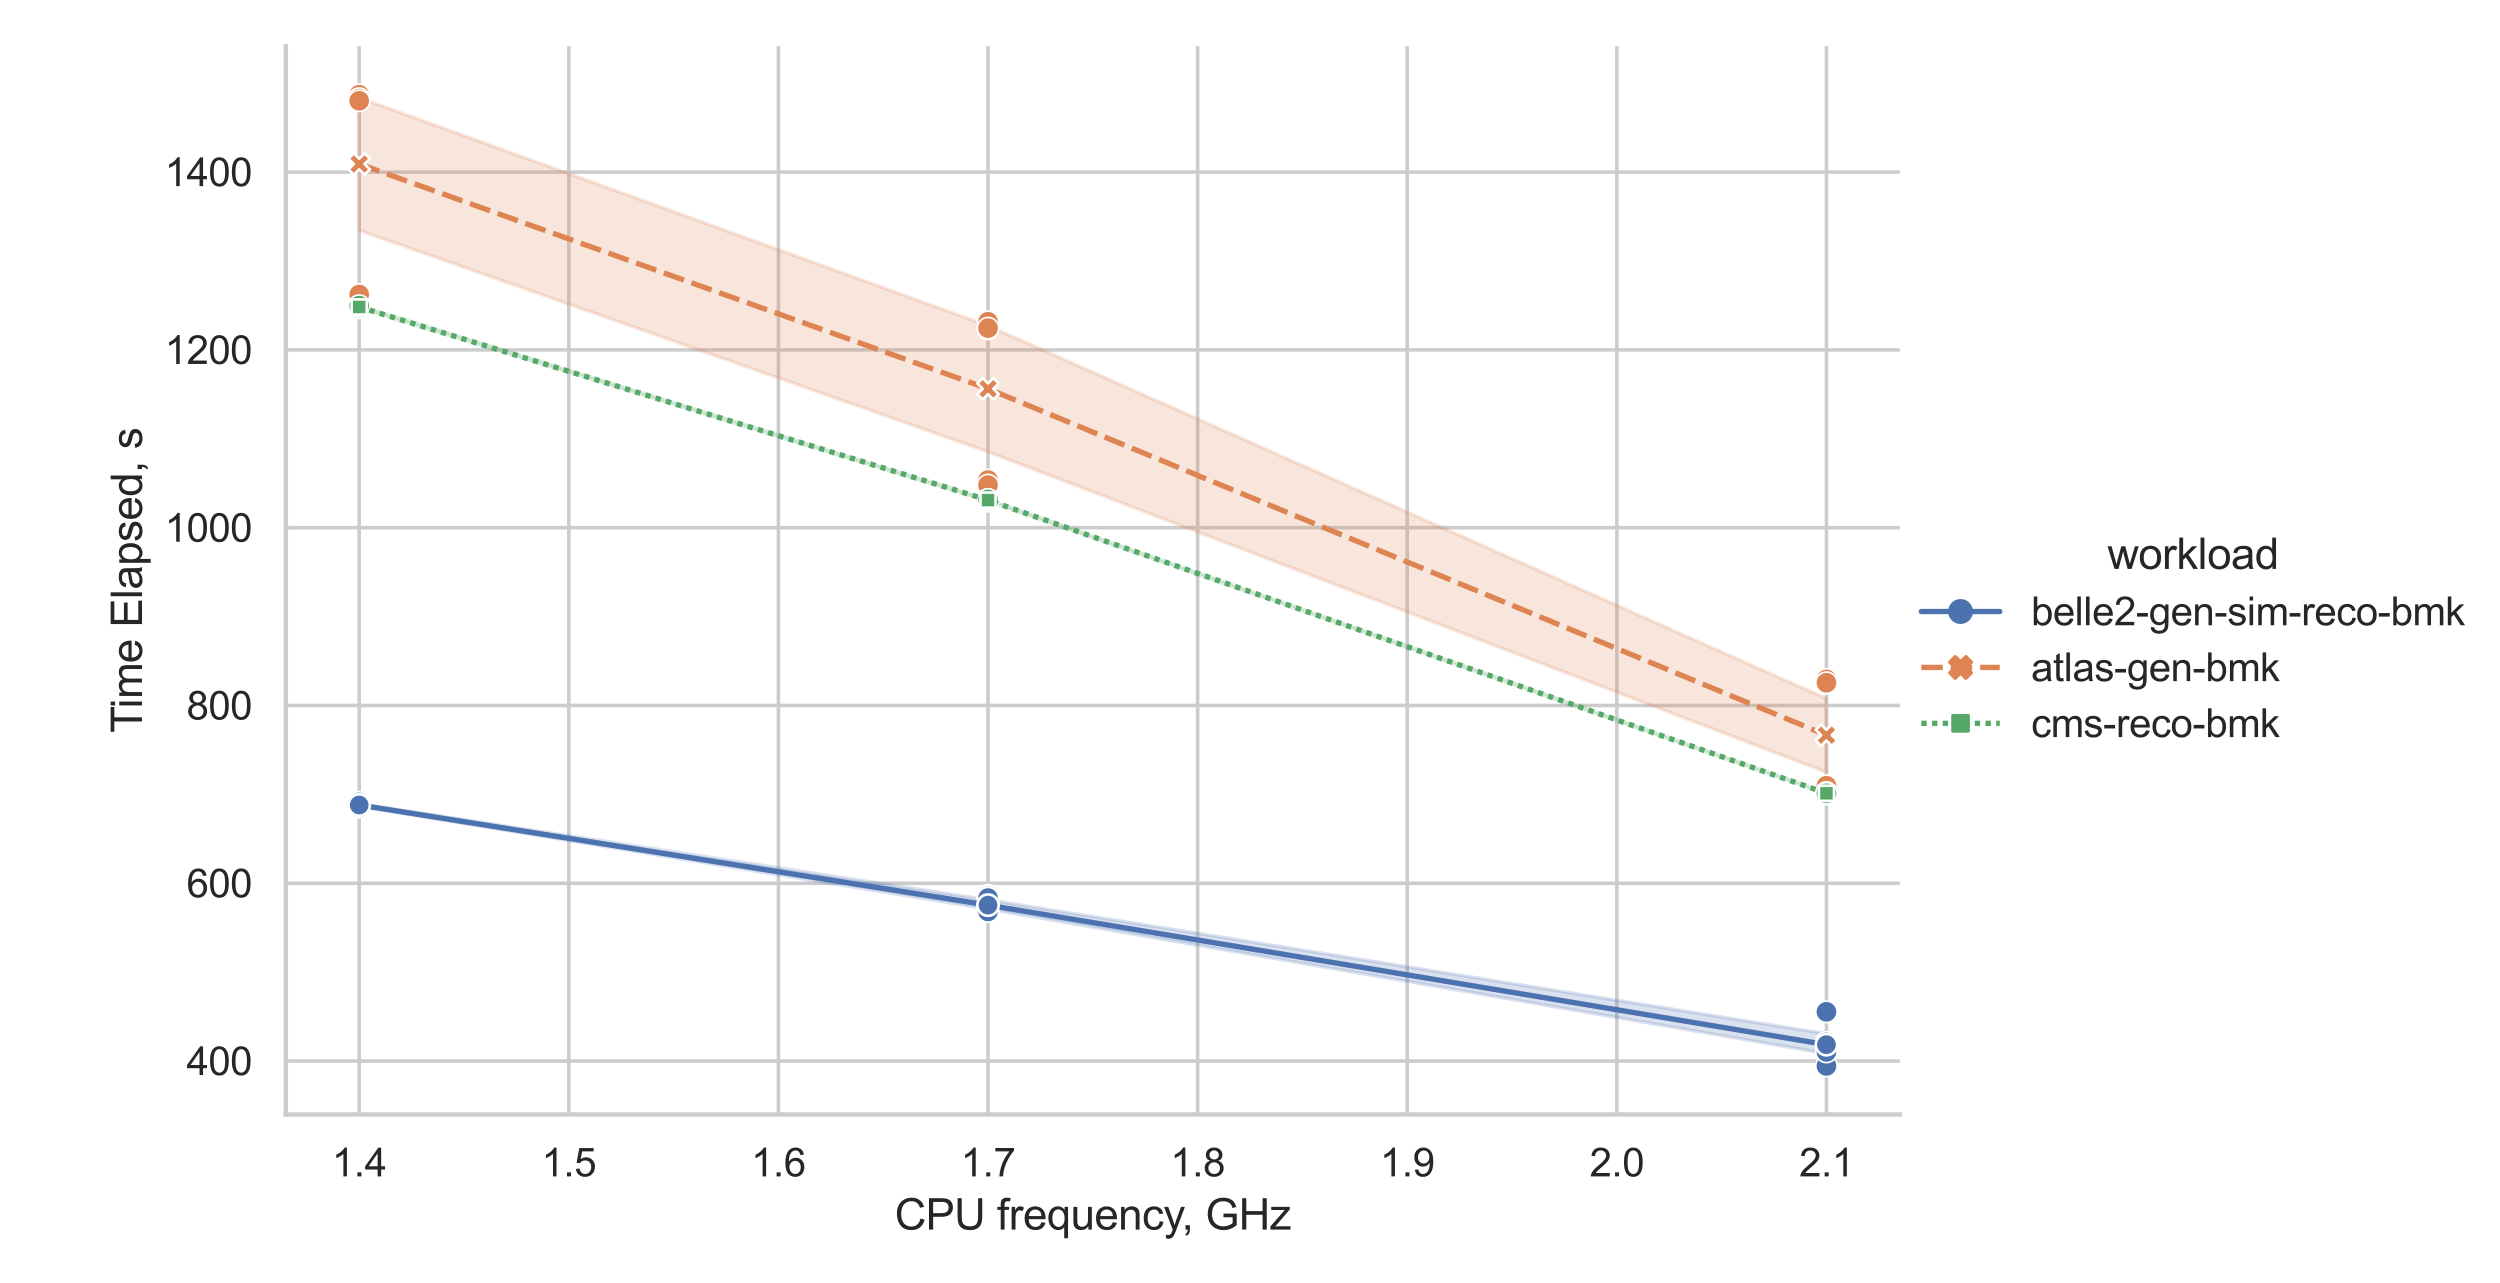 <?xml version="1.0" encoding="utf-8" standalone="no"?>
<!DOCTYPE svg PUBLIC "-//W3C//DTD SVG 1.1//EN"
  "http://www.w3.org/Graphics/SVG/1.1/DTD/svg11.dtd">
<svg xmlns:xlink="http://www.w3.org/1999/xlink" width="701.37pt" height="360pt" viewBox="0 0 701.37 360" xmlns="http://www.w3.org/2000/svg" version="1.1">
 <defs>
  <style type="text/css">*{stroke-linejoin: round; stroke-linecap: butt}</style>
 </defs>
 <g id="figure_1">
  <g id="patch_1">
   <path d="M 0 360 
L 701.37 360 
L 701.37 0 
L 0 0 
z
" style="fill: #ffffff"/>
  </g>
  <g id="axes_1">
   <g id="patch_2">
    <path d="M 80.19 312.66 
L 532.986 312.66 
L 532.986 12.96 
L 80.19 12.96 
z
" style="fill: #ffffff"/>
   </g>
   <g id="matplotlib.axis_1">
    <g id="xtick_1">
     <g id="line2d_1">
      <path d="M 100.772 312.66 
L 100.772 12.96 
" clip-path="url(#p0735599a68)" style="fill: none; stroke: #cccccc; stroke-linecap: round"/>
     </g>
     <g id="text_1">
      <!-- 1.4 -->
      <g style="fill: #262626" transform="translate(93.127 330.034) scale(0.11 -0.11)">
       <defs>
        <path id="ArialMT-31" d="M 2384 0 
L 1822 0 
L 1822 3584 
Q 1619 3391 1289 3197 
Q 959 3003 697 2906 
L 697 3450 
Q 1169 3672 1522 3987 
Q 1875 4303 2022 4600 
L 2384 4600 
L 2384 0 
z
" transform="scale(0.016)"/>
        <path id="ArialMT-2e" d="M 581 0 
L 581 641 
L 1222 641 
L 1222 0 
L 581 0 
z
" transform="scale(0.016)"/>
        <path id="ArialMT-34" d="M 2069 0 
L 2069 1097 
L 81 1097 
L 81 1613 
L 2172 4581 
L 2631 4581 
L 2631 1613 
L 3250 1613 
L 3250 1097 
L 2631 1097 
L 2631 0 
L 2069 0 
z
M 2069 1613 
L 2069 3678 
L 634 1613 
L 2069 1613 
z
" transform="scale(0.016)"/>
       </defs>
       <use xlink:href="#ArialMT-31"/>
       <use xlink:href="#ArialMT-2e" x="55.615"/>
       <use xlink:href="#ArialMT-34" x="83.398"/>
      </g>
     </g>
    </g>
    <g id="xtick_2">
     <g id="line2d_2">
      <path d="M 159.576 312.66 
L 159.576 12.96 
" clip-path="url(#p0735599a68)" style="fill: none; stroke: #cccccc; stroke-linecap: round"/>
     </g>
     <g id="text_2">
      <!-- 1.5 -->
      <g style="fill: #262626" transform="translate(151.931 330.034) scale(0.11 -0.11)">
       <defs>
        <path id="ArialMT-35" d="M 266 1200 
L 856 1250 
Q 922 819 1161 601 
Q 1400 384 1738 384 
Q 2144 384 2425 690 
Q 2706 997 2706 1503 
Q 2706 1984 2436 2262 
Q 2166 2541 1728 2541 
Q 1456 2541 1237 2417 
Q 1019 2294 894 2097 
L 366 2166 
L 809 4519 
L 3088 4519 
L 3088 3981 
L 1259 3981 
L 1013 2750 
Q 1425 3038 1878 3038 
Q 2478 3038 2890 2622 
Q 3303 2206 3303 1553 
Q 3303 931 2941 478 
Q 2500 -78 1738 -78 
Q 1113 -78 717 272 
Q 322 622 266 1200 
z
" transform="scale(0.016)"/>
       </defs>
       <use xlink:href="#ArialMT-31"/>
       <use xlink:href="#ArialMT-2e" x="55.615"/>
       <use xlink:href="#ArialMT-35" x="83.398"/>
      </g>
     </g>
    </g>
    <g id="xtick_3">
     <g id="line2d_3">
      <path d="M 218.381 312.66 
L 218.381 12.96 
" clip-path="url(#p0735599a68)" style="fill: none; stroke: #cccccc; stroke-linecap: round"/>
     </g>
     <g id="text_3">
      <!-- 1.6 -->
      <g style="fill: #262626" transform="translate(210.736 330.034) scale(0.11 -0.11)">
       <defs>
        <path id="ArialMT-36" d="M 3184 3459 
L 2625 3416 
Q 2550 3747 2413 3897 
Q 2184 4138 1850 4138 
Q 1581 4138 1378 3988 
Q 1113 3794 959 3422 
Q 806 3050 800 2363 
Q 1003 2672 1297 2822 
Q 1591 2972 1913 2972 
Q 2475 2972 2870 2558 
Q 3266 2144 3266 1488 
Q 3266 1056 3080 686 
Q 2894 316 2569 119 
Q 2244 -78 1831 -78 
Q 1128 -78 684 439 
Q 241 956 241 2144 
Q 241 3472 731 4075 
Q 1159 4600 1884 4600 
Q 2425 4600 2770 4297 
Q 3116 3994 3184 3459 
z
M 888 1484 
Q 888 1194 1011 928 
Q 1134 663 1356 523 
Q 1578 384 1822 384 
Q 2178 384 2434 671 
Q 2691 959 2691 1453 
Q 2691 1928 2437 2201 
Q 2184 2475 1800 2475 
Q 1419 2475 1153 2201 
Q 888 1928 888 1484 
z
" transform="scale(0.016)"/>
       </defs>
       <use xlink:href="#ArialMT-31"/>
       <use xlink:href="#ArialMT-2e" x="55.615"/>
       <use xlink:href="#ArialMT-36" x="83.398"/>
      </g>
     </g>
    </g>
    <g id="xtick_4">
     <g id="line2d_4">
      <path d="M 277.186 312.66 
L 277.186 12.96 
" clip-path="url(#p0735599a68)" style="fill: none; stroke: #cccccc; stroke-linecap: round"/>
     </g>
     <g id="text_4">
      <!-- 1.7 -->
      <g style="fill: #262626" transform="translate(269.541 330.034) scale(0.11 -0.11)">
       <defs>
        <path id="ArialMT-37" d="M 303 3981 
L 303 4522 
L 3269 4522 
L 3269 4084 
Q 2831 3619 2401 2847 
Q 1972 2075 1738 1259 
Q 1569 684 1522 0 
L 944 0 
Q 953 541 1156 1306 
Q 1359 2072 1739 2783 
Q 2119 3494 2547 3981 
L 303 3981 
z
" transform="scale(0.016)"/>
       </defs>
       <use xlink:href="#ArialMT-31"/>
       <use xlink:href="#ArialMT-2e" x="55.615"/>
       <use xlink:href="#ArialMT-37" x="83.398"/>
      </g>
     </g>
    </g>
    <g id="xtick_5">
     <g id="line2d_5">
      <path d="M 335.99 312.66 
L 335.99 12.96 
" clip-path="url(#p0735599a68)" style="fill: none; stroke: #cccccc; stroke-linecap: round"/>
     </g>
     <g id="text_5">
      <!-- 1.8 -->
      <g style="fill: #262626" transform="translate(328.345 330.034) scale(0.11 -0.11)">
       <defs>
        <path id="ArialMT-38" d="M 1131 2484 
Q 781 2613 612 2850 
Q 444 3088 444 3419 
Q 444 3919 803 4259 
Q 1163 4600 1759 4600 
Q 2359 4600 2725 4251 
Q 3091 3903 3091 3403 
Q 3091 3084 2923 2848 
Q 2756 2613 2416 2484 
Q 2838 2347 3058 2040 
Q 3278 1734 3278 1309 
Q 3278 722 2862 322 
Q 2447 -78 1769 -78 
Q 1091 -78 675 323 
Q 259 725 259 1325 
Q 259 1772 486 2073 
Q 713 2375 1131 2484 
z
M 1019 3438 
Q 1019 3113 1228 2906 
Q 1438 2700 1772 2700 
Q 2097 2700 2305 2904 
Q 2513 3109 2513 3406 
Q 2513 3716 2298 3927 
Q 2084 4138 1766 4138 
Q 1444 4138 1231 3931 
Q 1019 3725 1019 3438 
z
M 838 1322 
Q 838 1081 952 856 
Q 1066 631 1291 507 
Q 1516 384 1775 384 
Q 2178 384 2440 643 
Q 2703 903 2703 1303 
Q 2703 1709 2433 1975 
Q 2163 2241 1756 2241 
Q 1359 2241 1098 1978 
Q 838 1716 838 1322 
z
" transform="scale(0.016)"/>
       </defs>
       <use xlink:href="#ArialMT-31"/>
       <use xlink:href="#ArialMT-2e" x="55.615"/>
       <use xlink:href="#ArialMT-38" x="83.398"/>
      </g>
     </g>
    </g>
    <g id="xtick_6">
     <g id="line2d_6">
      <path d="M 394.795 312.66 
L 394.795 12.96 
" clip-path="url(#p0735599a68)" style="fill: none; stroke: #cccccc; stroke-linecap: round"/>
     </g>
     <g id="text_6">
      <!-- 1.9 -->
      <g style="fill: #262626" transform="translate(387.15 330.034) scale(0.11 -0.11)">
       <defs>
        <path id="ArialMT-39" d="M 350 1059 
L 891 1109 
Q 959 728 1153 556 
Q 1347 384 1650 384 
Q 1909 384 2104 503 
Q 2300 622 2425 820 
Q 2550 1019 2634 1356 
Q 2719 1694 2719 2044 
Q 2719 2081 2716 2156 
Q 2547 1888 2255 1720 
Q 1963 1553 1622 1553 
Q 1053 1553 659 1965 
Q 266 2378 266 3053 
Q 266 3750 677 4175 
Q 1088 4600 1706 4600 
Q 2153 4600 2523 4359 
Q 2894 4119 3086 3673 
Q 3278 3228 3278 2384 
Q 3278 1506 3087 986 
Q 2897 466 2520 194 
Q 2144 -78 1638 -78 
Q 1100 -78 759 220 
Q 419 519 350 1059 
z
M 2653 3081 
Q 2653 3566 2395 3850 
Q 2138 4134 1775 4134 
Q 1400 4134 1122 3828 
Q 844 3522 844 3034 
Q 844 2597 1108 2323 
Q 1372 2050 1759 2050 
Q 2150 2050 2401 2323 
Q 2653 2597 2653 3081 
z
" transform="scale(0.016)"/>
       </defs>
       <use xlink:href="#ArialMT-31"/>
       <use xlink:href="#ArialMT-2e" x="55.615"/>
       <use xlink:href="#ArialMT-39" x="83.398"/>
      </g>
     </g>
    </g>
    <g id="xtick_7">
     <g id="line2d_7">
      <path d="M 453.6 312.66 
L 453.6 12.96 
" clip-path="url(#p0735599a68)" style="fill: none; stroke: #cccccc; stroke-linecap: round"/>
     </g>
     <g id="text_7">
      <!-- 2.0 -->
      <g style="fill: #262626" transform="translate(445.955 330.034) scale(0.11 -0.11)">
       <defs>
        <path id="ArialMT-32" d="M 3222 541 
L 3222 0 
L 194 0 
Q 188 203 259 391 
Q 375 700 629 1000 
Q 884 1300 1366 1694 
Q 2113 2306 2375 2664 
Q 2638 3022 2638 3341 
Q 2638 3675 2398 3904 
Q 2159 4134 1775 4134 
Q 1369 4134 1125 3890 
Q 881 3647 878 3216 
L 300 3275 
Q 359 3922 746 4261 
Q 1134 4600 1788 4600 
Q 2447 4600 2831 4234 
Q 3216 3869 3216 3328 
Q 3216 3053 3103 2787 
Q 2991 2522 2730 2228 
Q 2469 1934 1863 1422 
Q 1356 997 1212 845 
Q 1069 694 975 541 
L 3222 541 
z
" transform="scale(0.016)"/>
        <path id="ArialMT-30" d="M 266 2259 
Q 266 3072 433 3567 
Q 600 4063 929 4331 
Q 1259 4600 1759 4600 
Q 2128 4600 2406 4451 
Q 2684 4303 2865 4023 
Q 3047 3744 3150 3342 
Q 3253 2941 3253 2259 
Q 3253 1453 3087 958 
Q 2922 463 2592 192 
Q 2263 -78 1759 -78 
Q 1097 -78 719 397 
Q 266 969 266 2259 
z
M 844 2259 
Q 844 1131 1108 757 
Q 1372 384 1759 384 
Q 2147 384 2411 759 
Q 2675 1134 2675 2259 
Q 2675 3391 2411 3762 
Q 2147 4134 1753 4134 
Q 1366 4134 1134 3806 
Q 844 3388 844 2259 
z
" transform="scale(0.016)"/>
       </defs>
       <use xlink:href="#ArialMT-32"/>
       <use xlink:href="#ArialMT-2e" x="55.615"/>
       <use xlink:href="#ArialMT-30" x="83.398"/>
      </g>
     </g>
    </g>
    <g id="xtick_8">
     <g id="line2d_8">
      <path d="M 512.405 312.66 
L 512.405 12.96 
" clip-path="url(#p0735599a68)" style="fill: none; stroke: #cccccc; stroke-linecap: round"/>
     </g>
     <g id="text_8">
      <!-- 2.1 -->
      <g style="fill: #262626" transform="translate(504.76 330.034) scale(0.11 -0.11)">
       <use xlink:href="#ArialMT-32"/>
       <use xlink:href="#ArialMT-2e" x="55.615"/>
       <use xlink:href="#ArialMT-31" x="83.398"/>
      </g>
     </g>
    </g>
    <g id="text_9">
     <!-- CPU frequency, GHz -->
     <g style="fill: #262626" transform="translate(251.014 344.955) scale(0.12 -0.12)">
      <defs>
       <path id="ArialMT-43" d="M 3763 1606 
L 4369 1453 
Q 4178 706 3683 314 
Q 3188 -78 2472 -78 
Q 1731 -78 1267 223 
Q 803 525 561 1097 
Q 319 1669 319 2325 
Q 319 3041 592 3573 
Q 866 4106 1370 4382 
Q 1875 4659 2481 4659 
Q 3169 4659 3637 4309 
Q 4106 3959 4291 3325 
L 3694 3184 
Q 3534 3684 3231 3912 
Q 2928 4141 2469 4141 
Q 1941 4141 1586 3887 
Q 1231 3634 1087 3207 
Q 944 2781 944 2328 
Q 944 1744 1114 1308 
Q 1284 872 1643 656 
Q 2003 441 2422 441 
Q 2931 441 3284 734 
Q 3638 1028 3763 1606 
z
" transform="scale(0.016)"/>
       <path id="ArialMT-50" d="M 494 0 
L 494 4581 
L 2222 4581 
Q 2678 4581 2919 4538 
Q 3256 4481 3484 4323 
Q 3713 4166 3852 3881 
Q 3991 3597 3991 3256 
Q 3991 2672 3619 2267 
Q 3247 1863 2275 1863 
L 1100 1863 
L 1100 0 
L 494 0 
z
M 1100 2403 
L 2284 2403 
Q 2872 2403 3119 2622 
Q 3366 2841 3366 3238 
Q 3366 3525 3220 3729 
Q 3075 3934 2838 4000 
Q 2684 4041 2272 4041 
L 1100 4041 
L 1100 2403 
z
" transform="scale(0.016)"/>
       <path id="ArialMT-55" d="M 3500 4581 
L 4106 4581 
L 4106 1934 
Q 4106 1244 3950 837 
Q 3794 431 3386 176 
Q 2978 -78 2316 -78 
Q 1672 -78 1262 144 
Q 853 366 678 786 
Q 503 1206 503 1934 
L 503 4581 
L 1109 4581 
L 1109 1938 
Q 1109 1341 1220 1058 
Q 1331 775 1601 622 
Q 1872 469 2263 469 
Q 2931 469 3215 772 
Q 3500 1075 3500 1938 
L 3500 4581 
z
" transform="scale(0.016)"/>
       <path id="ArialMT-20" transform="scale(0.016)"/>
       <path id="ArialMT-66" d="M 556 0 
L 556 2881 
L 59 2881 
L 59 3319 
L 556 3319 
L 556 3672 
Q 556 4006 616 4169 
Q 697 4388 901 4523 
Q 1106 4659 1475 4659 
Q 1713 4659 2000 4603 
L 1916 4113 
Q 1741 4144 1584 4144 
Q 1328 4144 1222 4034 
Q 1116 3925 1116 3625 
L 1116 3319 
L 1763 3319 
L 1763 2881 
L 1116 2881 
L 1116 0 
L 556 0 
z
" transform="scale(0.016)"/>
       <path id="ArialMT-72" d="M 416 0 
L 416 3319 
L 922 3319 
L 922 2816 
Q 1116 3169 1280 3281 
Q 1444 3394 1641 3394 
Q 1925 3394 2219 3213 
L 2025 2691 
Q 1819 2813 1613 2813 
Q 1428 2813 1281 2702 
Q 1134 2591 1072 2394 
Q 978 2094 978 1738 
L 978 0 
L 416 0 
z
" transform="scale(0.016)"/>
       <path id="ArialMT-65" d="M 2694 1069 
L 3275 997 
Q 3138 488 2766 206 
Q 2394 -75 1816 -75 
Q 1088 -75 661 373 
Q 234 822 234 1631 
Q 234 2469 665 2931 
Q 1097 3394 1784 3394 
Q 2450 3394 2872 2941 
Q 3294 2488 3294 1666 
Q 3294 1616 3291 1516 
L 816 1516 
Q 847 969 1125 678 
Q 1403 388 1819 388 
Q 2128 388 2347 550 
Q 2566 713 2694 1069 
z
M 847 1978 
L 2700 1978 
Q 2663 2397 2488 2606 
Q 2219 2931 1791 2931 
Q 1403 2931 1139 2672 
Q 875 2413 847 1978 
z
" transform="scale(0.016)"/>
       <path id="ArialMT-71" d="M 2538 -1272 
L 2538 353 
Q 2406 169 2170 47 
Q 1934 -75 1669 -75 
Q 1078 -75 651 397 
Q 225 869 225 1691 
Q 225 2191 398 2587 
Q 572 2984 901 3189 
Q 1231 3394 1625 3394 
Q 2241 3394 2594 2875 
L 2594 3319 
L 3100 3319 
L 3100 -1272 
L 2538 -1272 
z
M 803 1669 
Q 803 1028 1072 708 
Q 1341 388 1716 388 
Q 2075 388 2334 692 
Q 2594 997 2594 1619 
Q 2594 2281 2320 2615 
Q 2047 2950 1678 2950 
Q 1313 2950 1058 2639 
Q 803 2328 803 1669 
z
" transform="scale(0.016)"/>
       <path id="ArialMT-75" d="M 2597 0 
L 2597 488 
Q 2209 -75 1544 -75 
Q 1250 -75 995 37 
Q 741 150 617 320 
Q 494 491 444 738 
Q 409 903 409 1263 
L 409 3319 
L 972 3319 
L 972 1478 
Q 972 1038 1006 884 
Q 1059 663 1231 536 
Q 1403 409 1656 409 
Q 1909 409 2131 539 
Q 2353 669 2445 892 
Q 2538 1116 2538 1541 
L 2538 3319 
L 3100 3319 
L 3100 0 
L 2597 0 
z
" transform="scale(0.016)"/>
       <path id="ArialMT-6e" d="M 422 0 
L 422 3319 
L 928 3319 
L 928 2847 
Q 1294 3394 1984 3394 
Q 2284 3394 2536 3286 
Q 2788 3178 2913 3003 
Q 3038 2828 3088 2588 
Q 3119 2431 3119 2041 
L 3119 0 
L 2556 0 
L 2556 2019 
Q 2556 2363 2490 2533 
Q 2425 2703 2258 2804 
Q 2091 2906 1866 2906 
Q 1506 2906 1245 2678 
Q 984 2450 984 1813 
L 984 0 
L 422 0 
z
" transform="scale(0.016)"/>
       <path id="ArialMT-63" d="M 2588 1216 
L 3141 1144 
Q 3050 572 2676 248 
Q 2303 -75 1759 -75 
Q 1078 -75 664 370 
Q 250 816 250 1647 
Q 250 2184 428 2587 
Q 606 2991 970 3192 
Q 1334 3394 1763 3394 
Q 2303 3394 2647 3120 
Q 2991 2847 3088 2344 
L 2541 2259 
Q 2463 2594 2264 2762 
Q 2066 2931 1784 2931 
Q 1359 2931 1093 2626 
Q 828 2322 828 1663 
Q 828 994 1084 691 
Q 1341 388 1753 388 
Q 2084 388 2306 591 
Q 2528 794 2588 1216 
z
" transform="scale(0.016)"/>
       <path id="ArialMT-79" d="M 397 -1278 
L 334 -750 
Q 519 -800 656 -800 
Q 844 -800 956 -737 
Q 1069 -675 1141 -563 
Q 1194 -478 1313 -144 
Q 1328 -97 1363 -6 
L 103 3319 
L 709 3319 
L 1400 1397 
Q 1534 1031 1641 628 
Q 1738 1016 1872 1384 
L 2581 3319 
L 3144 3319 
L 1881 -56 
Q 1678 -603 1566 -809 
Q 1416 -1088 1222 -1217 
Q 1028 -1347 759 -1347 
Q 597 -1347 397 -1278 
z
" transform="scale(0.016)"/>
       <path id="ArialMT-2c" d="M 569 0 
L 569 641 
L 1209 641 
L 1209 0 
Q 1209 -353 1084 -570 
Q 959 -788 688 -906 
L 531 -666 
Q 709 -588 793 -436 
Q 878 -284 888 0 
L 569 0 
z
" transform="scale(0.016)"/>
       <path id="ArialMT-47" d="M 2638 1797 
L 2638 2334 
L 4578 2338 
L 4578 638 
Q 4131 281 3656 101 
Q 3181 -78 2681 -78 
Q 2006 -78 1454 211 
Q 903 500 622 1047 
Q 341 1594 341 2269 
Q 341 2938 620 3517 
Q 900 4097 1425 4378 
Q 1950 4659 2634 4659 
Q 3131 4659 3532 4498 
Q 3934 4338 4162 4050 
Q 4391 3763 4509 3300 
L 3963 3150 
Q 3859 3500 3706 3700 
Q 3553 3900 3268 4020 
Q 2984 4141 2638 4141 
Q 2222 4141 1919 4014 
Q 1616 3888 1430 3681 
Q 1244 3475 1141 3228 
Q 966 2803 966 2306 
Q 966 1694 1177 1281 
Q 1388 869 1791 669 
Q 2194 469 2647 469 
Q 3041 469 3416 620 
Q 3791 772 3984 944 
L 3984 1797 
L 2638 1797 
z
" transform="scale(0.016)"/>
       <path id="ArialMT-48" d="M 513 0 
L 513 4581 
L 1119 4581 
L 1119 2700 
L 3500 2700 
L 3500 4581 
L 4106 4581 
L 4106 0 
L 3500 0 
L 3500 2159 
L 1119 2159 
L 1119 0 
L 513 0 
z
" transform="scale(0.016)"/>
       <path id="ArialMT-7a" d="M 125 0 
L 125 456 
L 2238 2881 
Q 1878 2863 1603 2863 
L 250 2863 
L 250 3319 
L 2963 3319 
L 2963 2947 
L 1166 841 
L 819 456 
Q 1197 484 1528 484 
L 3063 484 
L 3063 0 
L 125 0 
z
" transform="scale(0.016)"/>
      </defs>
      <use xlink:href="#ArialMT-43"/>
      <use xlink:href="#ArialMT-50" x="72.217"/>
      <use xlink:href="#ArialMT-55" x="138.916"/>
      <use xlink:href="#ArialMT-20" x="211.133"/>
      <use xlink:href="#ArialMT-66" x="238.916"/>
      <use xlink:href="#ArialMT-72" x="266.699"/>
      <use xlink:href="#ArialMT-65" x="300"/>
      <use xlink:href="#ArialMT-71" x="355.615"/>
      <use xlink:href="#ArialMT-75" x="411.23"/>
      <use xlink:href="#ArialMT-65" x="466.846"/>
      <use xlink:href="#ArialMT-6e" x="522.461"/>
      <use xlink:href="#ArialMT-63" x="578.076"/>
      <use xlink:href="#ArialMT-79" x="628.076"/>
      <use xlink:href="#ArialMT-2c" x="670.701"/>
      <use xlink:href="#ArialMT-20" x="698.484"/>
      <use xlink:href="#ArialMT-47" x="726.268"/>
      <use xlink:href="#ArialMT-48" x="804.051"/>
      <use xlink:href="#ArialMT-7a" x="876.268"/>
     </g>
    </g>
   </g>
   <g id="matplotlib.axis_2">
    <g id="ytick_1">
     <g id="line2d_9">
      <path d="M 80.19 297.679 
L 532.986 297.679 
" clip-path="url(#p0735599a68)" style="fill: none; stroke: #cccccc; stroke-linecap: round"/>
     </g>
     <g id="text_10">
      <!-- 400 -->
      <g style="fill: #262626" transform="translate(52.339 301.616) scale(0.11 -0.11)">
       <use xlink:href="#ArialMT-34"/>
       <use xlink:href="#ArialMT-30" x="55.615"/>
       <use xlink:href="#ArialMT-30" x="111.23"/>
      </g>
     </g>
    </g>
    <g id="ytick_2">
     <g id="line2d_10">
      <path d="M 80.19 247.799 
L 532.986 247.799 
" clip-path="url(#p0735599a68)" style="fill: none; stroke: #cccccc; stroke-linecap: round"/>
     </g>
     <g id="text_11">
      <!-- 600 -->
      <g style="fill: #262626" transform="translate(52.339 251.736) scale(0.11 -0.11)">
       <use xlink:href="#ArialMT-36"/>
       <use xlink:href="#ArialMT-30" x="55.615"/>
       <use xlink:href="#ArialMT-30" x="111.23"/>
      </g>
     </g>
    </g>
    <g id="ytick_3">
     <g id="line2d_11">
      <path d="M 80.19 197.919 
L 532.986 197.919 
" clip-path="url(#p0735599a68)" style="fill: none; stroke: #cccccc; stroke-linecap: round"/>
     </g>
     <g id="text_12">
      <!-- 800 -->
      <g style="fill: #262626" transform="translate(52.339 201.856) scale(0.11 -0.11)">
       <use xlink:href="#ArialMT-38"/>
       <use xlink:href="#ArialMT-30" x="55.615"/>
       <use xlink:href="#ArialMT-30" x="111.23"/>
      </g>
     </g>
    </g>
    <g id="ytick_4">
     <g id="line2d_12">
      <path d="M 80.19 148.04 
L 532.986 148.04 
" clip-path="url(#p0735599a68)" style="fill: none; stroke: #cccccc; stroke-linecap: round"/>
     </g>
     <g id="text_13">
      <!-- 1000 -->
      <g style="fill: #262626" transform="translate(46.222 151.976) scale(0.11 -0.11)">
       <use xlink:href="#ArialMT-31"/>
       <use xlink:href="#ArialMT-30" x="55.615"/>
       <use xlink:href="#ArialMT-30" x="111.23"/>
       <use xlink:href="#ArialMT-30" x="166.846"/>
      </g>
     </g>
    </g>
    <g id="ytick_5">
     <g id="line2d_13">
      <path d="M 80.19 98.16 
L 532.986 98.16 
" clip-path="url(#p0735599a68)" style="fill: none; stroke: #cccccc; stroke-linecap: round"/>
     </g>
     <g id="text_14">
      <!-- 1200 -->
      <g style="fill: #262626" transform="translate(46.222 102.097) scale(0.11 -0.11)">
       <use xlink:href="#ArialMT-31"/>
       <use xlink:href="#ArialMT-32" x="55.615"/>
       <use xlink:href="#ArialMT-30" x="111.23"/>
       <use xlink:href="#ArialMT-30" x="166.846"/>
      </g>
     </g>
    </g>
    <g id="ytick_6">
     <g id="line2d_14">
      <path d="M 80.19 48.28 
L 532.986 48.28 
" clip-path="url(#p0735599a68)" style="fill: none; stroke: #cccccc; stroke-linecap: round"/>
     </g>
     <g id="text_15">
      <!-- 1400 -->
      <g style="fill: #262626" transform="translate(46.222 52.217) scale(0.11 -0.11)">
       <use xlink:href="#ArialMT-31"/>
       <use xlink:href="#ArialMT-34" x="55.615"/>
       <use xlink:href="#ArialMT-30" x="111.23"/>
       <use xlink:href="#ArialMT-30" x="166.846"/>
      </g>
     </g>
    </g>
    <g id="text_16">
     <!-- Time Elapsed, s -->
     <g style="fill: #262626" transform="translate(39.837 205.599) rotate(-90) scale(0.12 -0.12)">
      <defs>
       <path id="ArialMT-54" d="M 1659 0 
L 1659 4041 
L 150 4041 
L 150 4581 
L 3781 4581 
L 3781 4041 
L 2266 4041 
L 2266 0 
L 1659 0 
z
" transform="scale(0.016)"/>
       <path id="ArialMT-69" d="M 425 3934 
L 425 4581 
L 988 4581 
L 988 3934 
L 425 3934 
z
M 425 0 
L 425 3319 
L 988 3319 
L 988 0 
L 425 0 
z
" transform="scale(0.016)"/>
       <path id="ArialMT-6d" d="M 422 0 
L 422 3319 
L 925 3319 
L 925 2853 
Q 1081 3097 1340 3245 
Q 1600 3394 1931 3394 
Q 2300 3394 2536 3241 
Q 2772 3088 2869 2813 
Q 3263 3394 3894 3394 
Q 4388 3394 4653 3120 
Q 4919 2847 4919 2278 
L 4919 0 
L 4359 0 
L 4359 2091 
Q 4359 2428 4304 2576 
Q 4250 2725 4106 2815 
Q 3963 2906 3769 2906 
Q 3419 2906 3187 2673 
Q 2956 2441 2956 1928 
L 2956 0 
L 2394 0 
L 2394 2156 
Q 2394 2531 2256 2718 
Q 2119 2906 1806 2906 
Q 1569 2906 1367 2781 
Q 1166 2656 1075 2415 
Q 984 2175 984 1722 
L 984 0 
L 422 0 
z
" transform="scale(0.016)"/>
       <path id="ArialMT-45" d="M 506 0 
L 506 4581 
L 3819 4581 
L 3819 4041 
L 1113 4041 
L 1113 2638 
L 3647 2638 
L 3647 2100 
L 1113 2100 
L 1113 541 
L 3925 541 
L 3925 0 
L 506 0 
z
" transform="scale(0.016)"/>
       <path id="ArialMT-6c" d="M 409 0 
L 409 4581 
L 972 4581 
L 972 0 
L 409 0 
z
" transform="scale(0.016)"/>
       <path id="ArialMT-61" d="M 2588 409 
Q 2275 144 1986 34 
Q 1697 -75 1366 -75 
Q 819 -75 525 192 
Q 231 459 231 875 
Q 231 1119 342 1320 
Q 453 1522 633 1644 
Q 813 1766 1038 1828 
Q 1203 1872 1538 1913 
Q 2219 1994 2541 2106 
Q 2544 2222 2544 2253 
Q 2544 2597 2384 2738 
Q 2169 2928 1744 2928 
Q 1347 2928 1158 2789 
Q 969 2650 878 2297 
L 328 2372 
Q 403 2725 575 2942 
Q 747 3159 1072 3276 
Q 1397 3394 1825 3394 
Q 2250 3394 2515 3294 
Q 2781 3194 2906 3042 
Q 3031 2891 3081 2659 
Q 3109 2516 3109 2141 
L 3109 1391 
Q 3109 606 3145 398 
Q 3181 191 3288 0 
L 2700 0 
Q 2613 175 2588 409 
z
M 2541 1666 
Q 2234 1541 1622 1453 
Q 1275 1403 1131 1340 
Q 988 1278 909 1158 
Q 831 1038 831 891 
Q 831 666 1001 516 
Q 1172 366 1500 366 
Q 1825 366 2078 508 
Q 2331 650 2450 897 
Q 2541 1088 2541 1459 
L 2541 1666 
z
" transform="scale(0.016)"/>
       <path id="ArialMT-70" d="M 422 -1272 
L 422 3319 
L 934 3319 
L 934 2888 
Q 1116 3141 1344 3267 
Q 1572 3394 1897 3394 
Q 2322 3394 2647 3175 
Q 2972 2956 3137 2557 
Q 3303 2159 3303 1684 
Q 3303 1175 3120 767 
Q 2938 359 2589 142 
Q 2241 -75 1856 -75 
Q 1575 -75 1351 44 
Q 1128 163 984 344 
L 984 -1272 
L 422 -1272 
z
M 931 1641 
Q 931 1000 1190 694 
Q 1450 388 1819 388 
Q 2194 388 2461 705 
Q 2728 1022 2728 1688 
Q 2728 2322 2467 2637 
Q 2206 2953 1844 2953 
Q 1484 2953 1207 2617 
Q 931 2281 931 1641 
z
" transform="scale(0.016)"/>
       <path id="ArialMT-73" d="M 197 991 
L 753 1078 
Q 800 744 1014 566 
Q 1228 388 1613 388 
Q 2000 388 2187 545 
Q 2375 703 2375 916 
Q 2375 1106 2209 1216 
Q 2094 1291 1634 1406 
Q 1016 1563 777 1677 
Q 538 1791 414 1992 
Q 291 2194 291 2438 
Q 291 2659 392 2848 
Q 494 3038 669 3163 
Q 800 3259 1026 3326 
Q 1253 3394 1513 3394 
Q 1903 3394 2198 3281 
Q 2494 3169 2634 2976 
Q 2775 2784 2828 2463 
L 2278 2388 
Q 2241 2644 2061 2787 
Q 1881 2931 1553 2931 
Q 1166 2931 1000 2803 
Q 834 2675 834 2503 
Q 834 2394 903 2306 
Q 972 2216 1119 2156 
Q 1203 2125 1616 2013 
Q 2213 1853 2448 1751 
Q 2684 1650 2818 1456 
Q 2953 1263 2953 975 
Q 2953 694 2789 445 
Q 2625 197 2315 61 
Q 2006 -75 1616 -75 
Q 969 -75 630 194 
Q 291 463 197 991 
z
" transform="scale(0.016)"/>
       <path id="ArialMT-64" d="M 2575 0 
L 2575 419 
Q 2259 -75 1647 -75 
Q 1250 -75 917 144 
Q 584 363 401 755 
Q 219 1147 219 1656 
Q 219 2153 384 2558 
Q 550 2963 881 3178 
Q 1213 3394 1622 3394 
Q 1922 3394 2156 3267 
Q 2391 3141 2538 2938 
L 2538 4581 
L 3097 4581 
L 3097 0 
L 2575 0 
z
M 797 1656 
Q 797 1019 1065 703 
Q 1334 388 1700 388 
Q 2069 388 2326 689 
Q 2584 991 2584 1609 
Q 2584 2291 2321 2609 
Q 2059 2928 1675 2928 
Q 1300 2928 1048 2622 
Q 797 2316 797 1656 
z
" transform="scale(0.016)"/>
      </defs>
      <use xlink:href="#ArialMT-54"/>
      <use xlink:href="#ArialMT-69" x="57.334"/>
      <use xlink:href="#ArialMT-6d" x="79.551"/>
      <use xlink:href="#ArialMT-65" x="162.852"/>
      <use xlink:href="#ArialMT-20" x="218.467"/>
      <use xlink:href="#ArialMT-45" x="246.25"/>
      <use xlink:href="#ArialMT-6c" x="312.949"/>
      <use xlink:href="#ArialMT-61" x="335.166"/>
      <use xlink:href="#ArialMT-70" x="390.781"/>
      <use xlink:href="#ArialMT-73" x="446.396"/>
      <use xlink:href="#ArialMT-65" x="496.396"/>
      <use xlink:href="#ArialMT-64" x="552.012"/>
      <use xlink:href="#ArialMT-2c" x="607.627"/>
      <use xlink:href="#ArialMT-20" x="635.41"/>
      <use xlink:href="#ArialMT-73" x="663.193"/>
     </g>
    </g>
   </g>
   <g id="PolyCollection_1">
    <defs>
     <path id="m9198cac16f" d="M 100.772 -134.532 
L 100.772 -133.779 
L 277.186 -104.962 
L 512.405 -64.403 
L 512.405 -69.977 
L 512.405 -69.977 
L 277.186 -107.536 
L 100.772 -134.532 
z
" style="stroke: #4c72b0; stroke-opacity: 0.2"/>
    </defs>
    <g clip-path="url(#p0735599a68)">
     <use xlink:href="#m9198cac16f" x="0" y="360" style="fill: #4c72b0; fill-opacity: 0.2; stroke: #4c72b0; stroke-opacity: 0.2"/>
    </g>
   </g>
   <g id="PolyCollection_2">
    <defs>
     <path id="mb509a01d90" d="M 100.772 -332.589 
L 100.772 -295.377 
L 277.186 -233.24 
L 512.405 -143.342 
L 512.405 -164.01 
L 512.405 -164.01 
L 277.186 -268.611 
L 100.772 -332.589 
z
" style="stroke: #dd8452; stroke-opacity: 0.2"/>
    </defs>
    <g clip-path="url(#p0735599a68)">
     <use xlink:href="#mb509a01d90" x="0" y="360" style="fill: #dd8452; fill-opacity: 0.2; stroke: #dd8452; stroke-opacity: 0.2"/>
    </g>
   </g>
   <g id="PolyCollection_3">
    <defs>
     <path id="m6ac00be395" d="M 100.772 -274.245 
L 100.772 -273.643 
L 277.186 -219.38 
L 512.405 -137.225 
L 512.405 -137.681 
L 512.405 -137.681 
L 277.186 -219.898 
L 100.772 -274.245 
z
" style="stroke: #55a868; stroke-opacity: 0.2"/>
    </defs>
    <g clip-path="url(#p0735599a68)">
     <use xlink:href="#m6ac00be395" x="0" y="360" style="fill: #55a868; fill-opacity: 0.2; stroke: #55a868; stroke-opacity: 0.2"/>
    </g>
   </g>
   <g id="PathCollection_1">
    <defs>
     <path id="C0_0_3325ddc40f" d="M 0 3 
C 0.796 3 1.559 2.684 2.121 2.121 
C 2.684 1.559 3 0.796 3 -0 
C 3 -0.796 2.684 -1.559 2.121 -2.121 
C 1.559 -2.684 0.796 -3 0 -3 
C -0.796 -3 -1.559 -2.684 -2.121 -2.121 
C -2.684 -1.559 -3 -0.796 -3 0 
C -3 0.796 -2.684 1.559 -2.121 2.121 
C -1.559 2.684 -0.796 3 0 3 
z
"/>
    </defs>
    <g clip-path="url(#p0735599a68)">
     <use xlink:href="#C0_0_3325ddc40f" x="512.405" y="299.037" style="fill: #4c72b0; stroke: #ffffff; stroke-width: 0.48"/>
    </g>
    <g clip-path="url(#p0735599a68)">
     <use xlink:href="#C0_0_3325ddc40f" x="277.186" y="255.163" style="fill: #4c72b0; stroke: #ffffff; stroke-width: 0.48"/>
    </g>
    <g clip-path="url(#p0735599a68)">
     <use xlink:href="#C0_0_3325ddc40f" x="100.772" y="225.702" style="fill: #4c72b0; stroke: #ffffff; stroke-width: 0.48"/>
    </g>
    <g clip-path="url(#p0735599a68)">
     <use xlink:href="#C0_0_3325ddc40f" x="512.405" y="292.625" style="fill: #4c72b0; stroke: #ffffff; stroke-width: 0.48"/>
    </g>
    <g clip-path="url(#p0735599a68)">
     <use xlink:href="#C0_0_3325ddc40f" x="277.186" y="255.072" style="fill: #4c72b0; stroke: #ffffff; stroke-width: 0.48"/>
    </g>
    <g clip-path="url(#p0735599a68)">
     <use xlink:href="#C0_0_3325ddc40f" x="277.186" y="255.294" style="fill: #4c72b0; stroke: #ffffff; stroke-width: 0.48"/>
    </g>
    <g clip-path="url(#p0735599a68)">
     <use xlink:href="#C0_0_3325ddc40f" x="512.405" y="293.548" style="fill: #4c72b0; stroke: #ffffff; stroke-width: 0.48"/>
    </g>
    <g clip-path="url(#p0735599a68)">
     <use xlink:href="#C0_0_3325ddc40f" x="512.405" y="293.314" style="fill: #4c72b0; stroke: #ffffff; stroke-width: 0.48"/>
    </g>
    <g clip-path="url(#p0735599a68)">
     <use xlink:href="#C0_0_3325ddc40f" x="100.772" y="225.116" style="fill: #4c72b0; stroke: #ffffff; stroke-width: 0.48"/>
    </g>
    <g clip-path="url(#p0735599a68)">
     <use xlink:href="#C0_0_3325ddc40f" x="100.772" y="225.704" style="fill: #4c72b0; stroke: #ffffff; stroke-width: 0.48"/>
    </g>
    <g clip-path="url(#p0735599a68)">
     <use xlink:href="#C0_0_3325ddc40f" x="100.772" y="226.297" style="fill: #4c72b0; stroke: #ffffff; stroke-width: 0.48"/>
    </g>
    <g clip-path="url(#p0735599a68)">
     <use xlink:href="#C0_0_3325ddc40f" x="277.186" y="255.6" style="fill: #4c72b0; stroke: #ffffff; stroke-width: 0.48"/>
    </g>
    <g clip-path="url(#p0735599a68)">
     <use xlink:href="#C0_0_3325ddc40f" x="512.405" y="292.444" style="fill: #4c72b0; stroke: #ffffff; stroke-width: 0.48"/>
    </g>
    <g clip-path="url(#p0735599a68)">
     <use xlink:href="#C0_0_3325ddc40f" x="277.186" y="255.709" style="fill: #4c72b0; stroke: #ffffff; stroke-width: 0.48"/>
    </g>
    <g clip-path="url(#p0735599a68)">
     <use xlink:href="#C0_0_3325ddc40f" x="100.772" y="226.404" style="fill: #4c72b0; stroke: #ffffff; stroke-width: 0.48"/>
    </g>
    <g clip-path="url(#p0735599a68)">
     <use xlink:href="#C0_0_3325ddc40f" x="512.405" y="283.862" style="fill: #4c72b0; stroke: #ffffff; stroke-width: 0.48"/>
    </g>
    <g clip-path="url(#p0735599a68)">
     <use xlink:href="#C0_0_3325ddc40f" x="277.186" y="251.172" style="fill: #4c72b0; stroke: #ffffff; stroke-width: 0.48"/>
    </g>
    <g clip-path="url(#p0735599a68)">
     <use xlink:href="#C0_0_3325ddc40f" x="277.186" y="251.503" style="fill: #4c72b0; stroke: #ffffff; stroke-width: 0.48"/>
    </g>
    <g clip-path="url(#p0735599a68)">
     <use xlink:href="#C0_0_3325ddc40f" x="512.405" y="294.678" style="fill: #4c72b0; stroke: #ffffff; stroke-width: 0.48"/>
    </g>
    <g clip-path="url(#p0735599a68)">
     <use xlink:href="#C0_0_3325ddc40f" x="277.186" y="251.957" style="fill: #4c72b0; stroke: #ffffff; stroke-width: 0.48"/>
    </g>
    <g clip-path="url(#p0735599a68)">
     <use xlink:href="#C0_0_3325ddc40f" x="512.405" y="295.123" style="fill: #4c72b0; stroke: #ffffff; stroke-width: 0.48"/>
    </g>
    <g clip-path="url(#p0735599a68)">
     <use xlink:href="#C0_0_3325ddc40f" x="512.405" y="222.339" style="fill: #dd8452; stroke: #ffffff; stroke-width: 0.48"/>
    </g>
    <g clip-path="url(#p0735599a68)">
     <use xlink:href="#C0_0_3325ddc40f" x="277.186" y="92.29" style="fill: #dd8452; stroke: #ffffff; stroke-width: 0.48"/>
    </g>
    <g clip-path="url(#p0735599a68)">
     <use xlink:href="#C0_0_3325ddc40f" x="512.405" y="190.6" style="fill: #dd8452; stroke: #ffffff; stroke-width: 0.48"/>
    </g>
    <g clip-path="url(#p0735599a68)">
     <use xlink:href="#C0_0_3325ddc40f" x="100.772" y="27.991" style="fill: #dd8452; stroke: #ffffff; stroke-width: 0.48"/>
    </g>
    <g clip-path="url(#p0735599a68)">
     <use xlink:href="#C0_0_3325ddc40f" x="512.405" y="220.94" style="fill: #dd8452; stroke: #ffffff; stroke-width: 0.48"/>
    </g>
    <g clip-path="url(#p0735599a68)">
     <use xlink:href="#C0_0_3325ddc40f" x="277.186" y="90.273" style="fill: #dd8452; stroke: #ffffff; stroke-width: 0.48"/>
    </g>
    <g clip-path="url(#p0735599a68)">
     <use xlink:href="#C0_0_3325ddc40f" x="277.186" y="134.678" style="fill: #dd8452; stroke: #ffffff; stroke-width: 0.48"/>
    </g>
    <g clip-path="url(#p0735599a68)">
     <use xlink:href="#C0_0_3325ddc40f" x="100.772" y="26.583" style="fill: #dd8452; stroke: #ffffff; stroke-width: 0.48"/>
    </g>
    <g clip-path="url(#p0735599a68)">
     <use xlink:href="#C0_0_3325ddc40f" x="512.405" y="191.662" style="fill: #dd8452; stroke: #ffffff; stroke-width: 0.48"/>
    </g>
    <g clip-path="url(#p0735599a68)">
     <use xlink:href="#C0_0_3325ddc40f" x="512.405" y="220.441" style="fill: #dd8452; stroke: #ffffff; stroke-width: 0.48"/>
    </g>
    <g clip-path="url(#p0735599a68)">
     <use xlink:href="#C0_0_3325ddc40f" x="100.772" y="82.952" style="fill: #dd8452; stroke: #ffffff; stroke-width: 0.48"/>
    </g>
    <g clip-path="url(#p0735599a68)">
     <use xlink:href="#C0_0_3325ddc40f" x="100.772" y="27.66" style="fill: #dd8452; stroke: #ffffff; stroke-width: 0.48"/>
    </g>
    <g clip-path="url(#p0735599a68)">
     <use xlink:href="#C0_0_3325ddc40f" x="100.772" y="28.271" style="fill: #dd8452; stroke: #ffffff; stroke-width: 0.48"/>
    </g>
    <g clip-path="url(#p0735599a68)">
     <use xlink:href="#C0_0_3325ddc40f" x="277.186" y="92.053" style="fill: #dd8452; stroke: #ffffff; stroke-width: 0.48"/>
    </g>
    <g clip-path="url(#p0735599a68)">
     <use xlink:href="#C0_0_3325ddc40f" x="512.405" y="191.537" style="fill: #dd8452; stroke: #ffffff; stroke-width: 0.48"/>
    </g>
    <g clip-path="url(#p0735599a68)">
     <use xlink:href="#C0_0_3325ddc40f" x="277.186" y="136.077" style="fill: #dd8452; stroke: #ffffff; stroke-width: 0.48"/>
    </g>
    <g clip-path="url(#p0735599a68)">
     <use xlink:href="#C0_0_3325ddc40f" x="100.772" y="82.622" style="fill: #dd8452; stroke: #ffffff; stroke-width: 0.48"/>
    </g>
    <g clip-path="url(#p0735599a68)">
     <use xlink:href="#C0_0_3325ddc40f" x="512.405" y="222.319" style="fill: #55a868; stroke: #ffffff; stroke-width: 0.48"/>
    </g>
    <g clip-path="url(#p0735599a68)">
     <use xlink:href="#C0_0_3325ddc40f" x="277.186" y="140.62" style="fill: #55a868; stroke: #ffffff; stroke-width: 0.48"/>
    </g>
    <g clip-path="url(#p0735599a68)">
     <use xlink:href="#C0_0_3325ddc40f" x="277.186" y="140.18" style="fill: #55a868; stroke: #ffffff; stroke-width: 0.48"/>
    </g>
    <g clip-path="url(#p0735599a68)">
     <use xlink:href="#C0_0_3325ddc40f" x="512.405" y="222.775" style="fill: #55a868; stroke: #ffffff; stroke-width: 0.48"/>
    </g>
    <g clip-path="url(#p0735599a68)">
     <use xlink:href="#C0_0_3325ddc40f" x="100.772" y="86.357" style="fill: #55a868; stroke: #ffffff; stroke-width: 0.48"/>
    </g>
    <g clip-path="url(#p0735599a68)">
     <use xlink:href="#C0_0_3325ddc40f" x="100.772" y="86.258" style="fill: #55a868; stroke: #ffffff; stroke-width: 0.48"/>
    </g>
    <g clip-path="url(#p0735599a68)">
     <use xlink:href="#C0_0_3325ddc40f" x="100.772" y="85.755" style="fill: #55a868; stroke: #ffffff; stroke-width: 0.48"/>
    </g>
    <g clip-path="url(#p0735599a68)">
     <use xlink:href="#C0_0_3325ddc40f" x="277.186" y="140.102" style="fill: #55a868; stroke: #ffffff; stroke-width: 0.48"/>
    </g>
    <g clip-path="url(#p0735599a68)">
     <use xlink:href="#C0_0_3325ddc40f" x="512.405" y="222.573" style="fill: #55a868; stroke: #ffffff; stroke-width: 0.48"/>
    </g>
   </g>
   <g id="line2d_15">
    <path d="M 100.772 225.845 
L 277.186 253.934 
L 512.405 293.079 
" clip-path="url(#p0735599a68)" style="fill: none; stroke: #4c72b0; stroke-width: 1.5; stroke-linecap: round"/>
    <defs>
     <path id="meadfb6ce71" d="M 0 3 
C 0.796 3 1.559 2.684 2.121 2.121 
C 2.684 1.559 3 0.796 3 0 
C 3 -0.796 2.684 -1.559 2.121 -2.121 
C 1.559 -2.684 0.796 -3 0 -3 
C -0.796 -3 -1.559 -2.684 -2.121 -2.121 
C -2.684 -1.559 -3 -0.796 -3 0 
C -3 0.796 -2.684 1.559 -2.121 2.121 
C -1.559 2.684 -0.796 3 0 3 
z
" style="stroke: #ffffff; stroke-width: 0.75"/>
    </defs>
    <g clip-path="url(#p0735599a68)">
     <use xlink:href="#meadfb6ce71" x="100.772" y="225.845" style="fill: #4c72b0; stroke: #ffffff; stroke-width: 0.75"/>
     <use xlink:href="#meadfb6ce71" x="277.186" y="253.934" style="fill: #4c72b0; stroke: #ffffff; stroke-width: 0.75"/>
     <use xlink:href="#meadfb6ce71" x="512.405" y="293.079" style="fill: #4c72b0; stroke: #ffffff; stroke-width: 0.75"/>
    </g>
   </g>
   <g id="line2d_16">
    <path d="M 100.772 46.013 
L 277.186 109.074 
L 512.405 206.253 
" clip-path="url(#p0735599a68)" style="fill: none; stroke-dasharray: 6,2.25; stroke-dashoffset: 0; stroke: #dd8452; stroke-width: 1.5"/>
    <defs>
     <path id="m87326e25a0" d="M -1.5 3 
L 0 1.5 
L 1.5 3 
L 3 1.5 
L 1.5 0 
L 3 -1.5 
L 1.5 -3 
L 0 -1.5 
L -1.5 -3 
L -3 -1.5 
L -1.5 0 
L -3 1.5 
z
" style="stroke: #ffffff; stroke-width: 0.75; stroke-linejoin: miter"/>
    </defs>
    <g clip-path="url(#p0735599a68)">
     <use xlink:href="#m87326e25a0" x="100.772" y="46.013" style="fill: #dd8452; stroke: #ffffff; stroke-width: 0.75; stroke-linejoin: miter"/>
     <use xlink:href="#m87326e25a0" x="277.186" y="109.074" style="fill: #dd8452; stroke: #ffffff; stroke-width: 0.75; stroke-linejoin: miter"/>
     <use xlink:href="#m87326e25a0" x="512.405" y="206.253" style="fill: #dd8452; stroke: #ffffff; stroke-width: 0.75; stroke-linejoin: miter"/>
    </g>
   </g>
   <g id="line2d_17">
    <path d="M 100.772 86.123 
L 277.186 140.3 
L 512.405 222.556 
" clip-path="url(#p0735599a68)" style="fill: none; stroke-dasharray: 1.5,1.5; stroke-dashoffset: 0; stroke: #55a868; stroke-width: 1.5"/>
    <defs>
     <path id="mb0a95263e9" d="M -2.121 -2.121 
L -2.121 2.121 
L 2.121 2.121 
L 2.121 -2.121 
z
" style="stroke: #ffffff; stroke-width: 0.75; stroke-linejoin: miter"/>
    </defs>
    <g clip-path="url(#p0735599a68)">
     <use xlink:href="#mb0a95263e9" x="100.772" y="86.123" style="fill: #55a868; stroke: #ffffff; stroke-width: 0.75; stroke-linejoin: miter"/>
     <use xlink:href="#mb0a95263e9" x="277.186" y="140.3" style="fill: #55a868; stroke: #ffffff; stroke-width: 0.75; stroke-linejoin: miter"/>
     <use xlink:href="#mb0a95263e9" x="512.405" y="222.556" style="fill: #55a868; stroke: #ffffff; stroke-width: 0.75; stroke-linejoin: miter"/>
    </g>
   </g>
   <g id="line2d_18"/>
   <g id="line2d_19"/>
   <g id="line2d_20"/>
   <g id="patch_3">
    <path d="M 80.19 312.66 
L 80.19 12.96 
" style="fill: none; stroke: #cccccc; stroke-width: 1.25; stroke-linejoin: miter; stroke-linecap: square"/>
   </g>
   <g id="patch_4">
    <path d="M 80.19 312.66 
L 532.986 312.66 
" style="fill: none; stroke: #cccccc; stroke-width: 1.25; stroke-linejoin: miter; stroke-linecap: square"/>
   </g>
  </g>
  <g id="legend_1">
   <g id="text_17">
    <!-- workload -->
    <g style="fill: #262626" transform="translate(591.239 159.617) scale(0.12 -0.12)">
     <defs>
      <path id="ArialMT-77" d="M 1034 0 
L 19 3319 
L 600 3319 
L 1128 1403 
L 1325 691 
Q 1338 744 1497 1375 
L 2025 3319 
L 2603 3319 
L 3100 1394 
L 3266 759 
L 3456 1400 
L 4025 3319 
L 4572 3319 
L 3534 0 
L 2950 0 
L 2422 1988 
L 2294 2553 
L 1622 0 
L 1034 0 
z
" transform="scale(0.016)"/>
      <path id="ArialMT-6f" d="M 213 1659 
Q 213 2581 725 3025 
Q 1153 3394 1769 3394 
Q 2453 3394 2887 2945 
Q 3322 2497 3322 1706 
Q 3322 1066 3130 698 
Q 2938 331 2570 128 
Q 2203 -75 1769 -75 
Q 1072 -75 642 372 
Q 213 819 213 1659 
z
M 791 1659 
Q 791 1022 1069 705 
Q 1347 388 1769 388 
Q 2188 388 2466 706 
Q 2744 1025 2744 1678 
Q 2744 2294 2464 2611 
Q 2184 2928 1769 2928 
Q 1347 2928 1069 2612 
Q 791 2297 791 1659 
z
" transform="scale(0.016)"/>
      <path id="ArialMT-6b" d="M 425 0 
L 425 4581 
L 988 4581 
L 988 1969 
L 2319 3319 
L 3047 3319 
L 1778 2088 
L 3175 0 
L 2481 0 
L 1384 1697 
L 988 1316 
L 988 0 
L 425 0 
z
" transform="scale(0.016)"/>
     </defs>
     <use xlink:href="#ArialMT-77"/>
     <use xlink:href="#ArialMT-6f" x="72.217"/>
     <use xlink:href="#ArialMT-72" x="127.832"/>
     <use xlink:href="#ArialMT-6b" x="161.133"/>
     <use xlink:href="#ArialMT-6c" x="211.133"/>
     <use xlink:href="#ArialMT-6f" x="233.35"/>
     <use xlink:href="#ArialMT-61" x="288.965"/>
     <use xlink:href="#ArialMT-64" x="344.58"/>
    </g>
   </g>
   <g id="line2d_21">
    <path d="M 539.029 171.558 
L 550.029 171.558 
L 561.029 171.558 
" style="fill: none; stroke: #4c72b0; stroke-width: 1.5; stroke-linecap: round"/>
    <defs>
     <path id="mddf3d36808" d="M 0 3 
C 0.796 3 1.559 2.684 2.121 2.121 
C 2.684 1.559 3 0.796 3 0 
C 3 -0.796 2.684 -1.559 2.121 -2.121 
C 1.559 -2.684 0.796 -3 0 -3 
C -0.796 -3 -1.559 -2.684 -2.121 -2.121 
C -2.684 -1.559 -3 -0.796 -3 0 
C -3 0.796 -2.684 1.559 -2.121 2.121 
C -1.559 2.684 -0.796 3 0 3 
z
" style="stroke: #4c72b0"/>
    </defs>
    <g>
     <use xlink:href="#mddf3d36808" x="550.029" y="171.558" style="fill: #4c72b0; stroke: #4c72b0"/>
    </g>
   </g>
   <g id="text_18">
    <!-- belle2-gen-sim-reco-bmk -->
    <g style="fill: #262626" transform="translate(569.829 175.408) scale(0.11 -0.11)">
     <defs>
      <path id="ArialMT-62" d="M 941 0 
L 419 0 
L 419 4581 
L 981 4581 
L 981 2947 
Q 1338 3394 1891 3394 
Q 2197 3394 2470 3270 
Q 2744 3147 2920 2923 
Q 3097 2700 3197 2384 
Q 3297 2069 3297 1709 
Q 3297 856 2875 390 
Q 2453 -75 1863 -75 
Q 1275 -75 941 416 
L 941 0 
z
M 934 1684 
Q 934 1088 1097 822 
Q 1363 388 1816 388 
Q 2184 388 2453 708 
Q 2722 1028 2722 1663 
Q 2722 2313 2464 2622 
Q 2206 2931 1841 2931 
Q 1472 2931 1203 2611 
Q 934 2291 934 1684 
z
" transform="scale(0.016)"/>
      <path id="ArialMT-2d" d="M 203 1375 
L 203 1941 
L 1931 1941 
L 1931 1375 
L 203 1375 
z
" transform="scale(0.016)"/>
      <path id="ArialMT-67" d="M 319 -275 
L 866 -356 
Q 900 -609 1056 -725 
Q 1266 -881 1628 -881 
Q 2019 -881 2231 -725 
Q 2444 -569 2519 -288 
Q 2563 -116 2559 434 
Q 2191 0 1641 0 
Q 956 0 581 494 
Q 206 988 206 1678 
Q 206 2153 378 2554 
Q 550 2956 876 3175 
Q 1203 3394 1644 3394 
Q 2231 3394 2613 2919 
L 2613 3319 
L 3131 3319 
L 3131 450 
Q 3131 -325 2973 -648 
Q 2816 -972 2473 -1159 
Q 2131 -1347 1631 -1347 
Q 1038 -1347 672 -1080 
Q 306 -813 319 -275 
z
M 784 1719 
Q 784 1066 1043 766 
Q 1303 466 1694 466 
Q 2081 466 2343 764 
Q 2606 1063 2606 1700 
Q 2606 2309 2336 2618 
Q 2066 2928 1684 2928 
Q 1309 2928 1046 2623 
Q 784 2319 784 1719 
z
" transform="scale(0.016)"/>
     </defs>
     <use xlink:href="#ArialMT-62"/>
     <use xlink:href="#ArialMT-65" x="55.615"/>
     <use xlink:href="#ArialMT-6c" x="111.23"/>
     <use xlink:href="#ArialMT-6c" x="133.447"/>
     <use xlink:href="#ArialMT-65" x="155.664"/>
     <use xlink:href="#ArialMT-32" x="211.279"/>
     <use xlink:href="#ArialMT-2d" x="266.895"/>
     <use xlink:href="#ArialMT-67" x="300.195"/>
     <use xlink:href="#ArialMT-65" x="355.811"/>
     <use xlink:href="#ArialMT-6e" x="411.426"/>
     <use xlink:href="#ArialMT-2d" x="467.041"/>
     <use xlink:href="#ArialMT-73" x="500.342"/>
     <use xlink:href="#ArialMT-69" x="550.342"/>
     <use xlink:href="#ArialMT-6d" x="572.559"/>
     <use xlink:href="#ArialMT-2d" x="655.859"/>
     <use xlink:href="#ArialMT-72" x="689.16"/>
     <use xlink:href="#ArialMT-65" x="722.461"/>
     <use xlink:href="#ArialMT-63" x="778.076"/>
     <use xlink:href="#ArialMT-6f" x="828.076"/>
     <use xlink:href="#ArialMT-2d" x="883.691"/>
     <use xlink:href="#ArialMT-62" x="916.992"/>
     <use xlink:href="#ArialMT-6d" x="972.607"/>
     <use xlink:href="#ArialMT-6b" x="1055.908"/>
    </g>
   </g>
   <g id="line2d_22">
    <path d="M 539.029 187.247 
L 550.029 187.247 
L 561.029 187.247 
" style="fill: none; stroke-dasharray: 6,2.25; stroke-dashoffset: 0; stroke: #dd8452; stroke-width: 1.5"/>
    <defs>
     <path id="md932c66e28" d="M -1.5 3 
L 0 1.5 
L 1.5 3 
L 3 1.5 
L 1.5 0 
L 3 -1.5 
L 1.5 -3 
L 0 -1.5 
L -1.5 -3 
L -3 -1.5 
L -1.5 0 
L -3 1.5 
z
" style="stroke: #dd8452; stroke-linejoin: miter"/>
    </defs>
    <g>
     <use xlink:href="#md932c66e28" x="550.029" y="187.247" style="fill: #dd8452; stroke: #dd8452; stroke-linejoin: miter"/>
    </g>
   </g>
   <g id="text_19">
    <!-- atlas-gen-bmk -->
    <g style="fill: #262626" transform="translate(569.829 191.097) scale(0.11 -0.11)">
     <defs>
      <path id="ArialMT-74" d="M 1650 503 
L 1731 6 
Q 1494 -44 1306 -44 
Q 1000 -44 831 53 
Q 663 150 594 308 
Q 525 466 525 972 
L 525 2881 
L 113 2881 
L 113 3319 
L 525 3319 
L 525 4141 
L 1084 4478 
L 1084 3319 
L 1650 3319 
L 1650 2881 
L 1084 2881 
L 1084 941 
Q 1084 700 1114 631 
Q 1144 563 1211 522 
Q 1278 481 1403 481 
Q 1497 481 1650 503 
z
" transform="scale(0.016)"/>
     </defs>
     <use xlink:href="#ArialMT-61"/>
     <use xlink:href="#ArialMT-74" x="55.615"/>
     <use xlink:href="#ArialMT-6c" x="83.398"/>
     <use xlink:href="#ArialMT-61" x="105.615"/>
     <use xlink:href="#ArialMT-73" x="161.23"/>
     <use xlink:href="#ArialMT-2d" x="211.23"/>
     <use xlink:href="#ArialMT-67" x="244.531"/>
     <use xlink:href="#ArialMT-65" x="300.146"/>
     <use xlink:href="#ArialMT-6e" x="355.762"/>
     <use xlink:href="#ArialMT-2d" x="411.377"/>
     <use xlink:href="#ArialMT-62" x="444.678"/>
     <use xlink:href="#ArialMT-6d" x="500.293"/>
     <use xlink:href="#ArialMT-6b" x="583.594"/>
    </g>
   </g>
   <g id="line2d_23">
    <path d="M 539.029 202.936 
L 550.029 202.936 
L 561.029 202.936 
" style="fill: none; stroke-dasharray: 1.5,1.5; stroke-dashoffset: 0; stroke: #55a868; stroke-width: 1.5"/>
    <defs>
     <path id="mbfcb687e9e" d="M -2.121 -2.121 
L -2.121 2.121 
L 2.121 2.121 
L 2.121 -2.121 
z
" style="stroke: #55a868; stroke-linejoin: miter"/>
    </defs>
    <g>
     <use xlink:href="#mbfcb687e9e" x="550.029" y="202.936" style="fill: #55a868; stroke: #55a868; stroke-linejoin: miter"/>
    </g>
   </g>
   <g id="text_20">
    <!-- cms-reco-bmk -->
    <g style="fill: #262626" transform="translate(569.829 206.786) scale(0.11 -0.11)">
     <use xlink:href="#ArialMT-63"/>
     <use xlink:href="#ArialMT-6d" x="50"/>
     <use xlink:href="#ArialMT-73" x="133.301"/>
     <use xlink:href="#ArialMT-2d" x="183.301"/>
     <use xlink:href="#ArialMT-72" x="216.602"/>
     <use xlink:href="#ArialMT-65" x="249.902"/>
     <use xlink:href="#ArialMT-63" x="305.518"/>
     <use xlink:href="#ArialMT-6f" x="355.518"/>
     <use xlink:href="#ArialMT-2d" x="411.133"/>
     <use xlink:href="#ArialMT-62" x="444.434"/>
     <use xlink:href="#ArialMT-6d" x="500.049"/>
     <use xlink:href="#ArialMT-6b" x="583.35"/>
    </g>
   </g>
  </g>
 </g>
 <defs>
  <clipPath id="p0735599a68">
   <rect x="80.19" y="12.96" width="452.796" height="299.7"/>
  </clipPath>
 </defs>
</svg>
